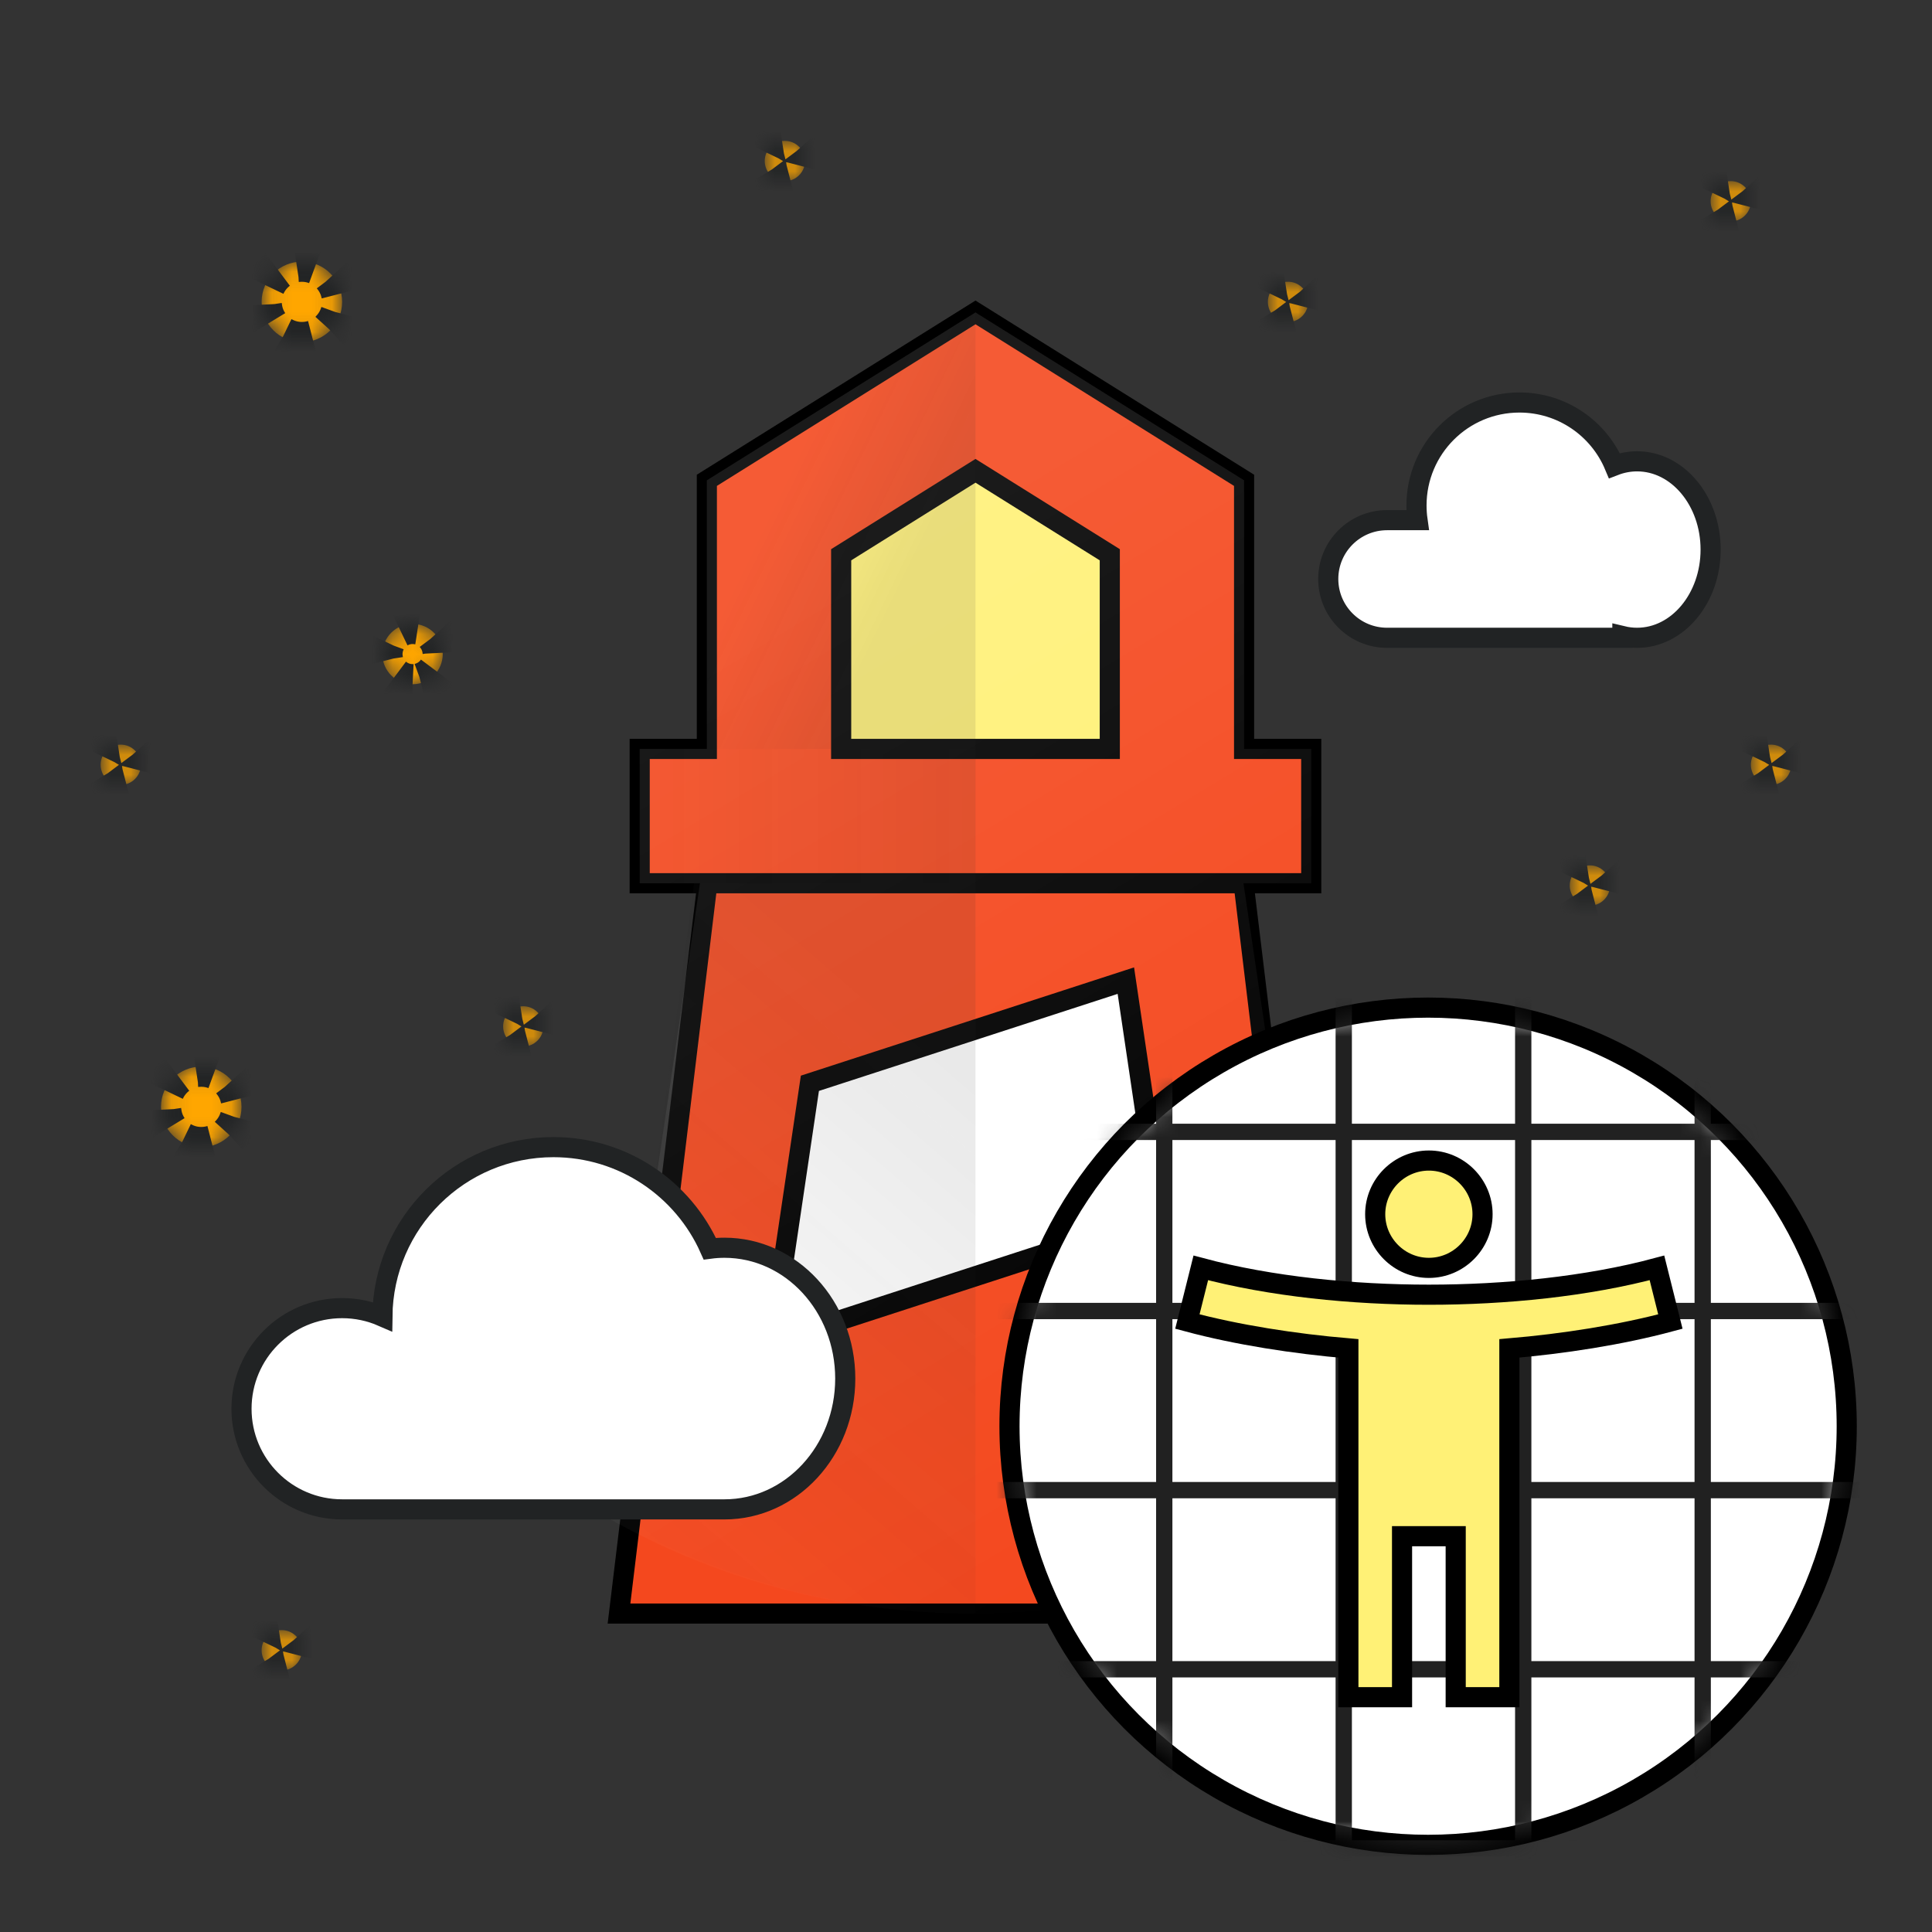 <svg xmlns="http://www.w3.org/2000/svg" xmlns:xlink="http://www.w3.org/1999/xlink" width="96" height="96" version="1.1" viewBox="0 0 96 96"><rect x="0" y="0" width="96" height="96" fill="#333333" stroke="none"/><title>21 Accessibility audits</title><desc>Created with Sketch.</desc><defs><linearGradient id="linearGradient-1" x1="36.626%" x2="64.01%" y1="20.358%" y2="100.652%"><stop offset="0%" stop-color="#FFF" stop-opacity=".1"/><stop offset="100%" stop-color="#FFF" stop-opacity="0"/></linearGradient><linearGradient id="linearGradient-2" x1="68.935%" x2="31.065%" y1="65.756%" y2="35.799%"><stop offset="0%" stop-color="#262626" stop-opacity=".1"/><stop offset="100%" stop-color="#262626" stop-opacity="0"/></linearGradient><linearGradient id="linearGradient-3" x1="62.531%" x2="24.779%" y1="13.086%" y2="100.996%"><stop offset="0%" stop-color="#262626" stop-opacity=".1"/><stop offset="100%" stop-color="#262626" stop-opacity="0"/></linearGradient><linearGradient id="linearGradient-4" x1="0%" x2="100%" y1="50%" y2="50%"><stop offset="0%" stop-color="#262626" stop-opacity=".1"/><stop offset="100%" stop-color="#262626" stop-opacity="0"/></linearGradient><path id="path-5" d="M10,14 C8.895,14 8,13.105 8,12 C8,10.895 8.895,10 10,10 C11.105,10 12,10.895 12,12 C12,13.105 11.105,14 10,14 Z M81,8 C80.448,8 80,7.552 80,7 C80,6.448 80.448,6 81,6 C81.552,6 82,6.448 82,7 C82,7.552 81.552,8 81,8 Z M15.5,31 C14.672,31 14,30.328 14,29.5 C14,28.672 14.672,28 15.5,28 C16.328,28 17,28.672 17,29.5 C17,30.328 16.328,31 15.5,31 Z M1,36 C0.448,36 0,35.552 0,35 C0,34.448 0.448,34 1,34 C1.552,34 2,34.448 2,35 C2,35.552 1.552,36 1,36 Z M9,80 C8.448,80 8,79.552 8,79 C8,78.448 8.448,78 9,78 C9.552,78 10,78.448 10,79 C10,79.552 9.552,80 9,80 Z M21,49 C20.448,49 20,48.552 20,48 C20,47.448 20.448,47 21,47 C21.552,47 22,47.448 22,48 C22,48.552 21.552,49 21,49 Z M5,54 C3.895,54 3,53.105 3,52 C3,50.895 3.895,50 5,50 C6.105,50 7,50.895 7,52 C7,53.105 6.105,54 5,54 Z M21,86 C20.448,86 20,85.552 20,85 C20,84.448 20.448,84 21,84 C21.552,84 22,84.448 22,85 C22,85.552 21.552,86 21,86 Z M59,13 C58.448,13 58,12.552 58,12 C58,11.448 58.448,11 59,11 C59.552,11 60,11.448 60,12 C60,12.552 59.552,13 59,13 Z M34,6 C33.448,6 33,5.552 33,5 C33,4.448 33.448,4 34,4 C34.552,4 35,4.448 35,5 C35,5.552 34.552,6 34,6 Z M83,36 C82.448,36 82,35.552 82,35 C82,34.448 82.448,34 83,34 C83.552,34 84,34.448 84,35 C84,35.552 83.552,36 83,36 Z M74,42 C73.448,42 73,41.552 73,41 C73,40.448 73.448,40 74,40 C74.552,40 75,40.448 75,41 C75,41.552 74.552,42 74,42 Z"/><mask id="mask-6" width="84" height="82" x="0" y="0" fill="#fff" maskContentUnits="userSpaceOnUse" maskUnits="objectBoundingBox"><use xlink:href="#path-5"/></mask><circle id="path-7" cx="20.962" cy="20.868" r="20.801"/></defs><g id="21-Accessibility-audits" fill="none" fill-rule="evenodd" stroke="none" stroke-width="1"><rect id="Rectangle" width="96" height="96" x="0" y="0"/><g id="lighthouse-graphics" transform="translate(5, 3)"><g id="lighthouse" transform="translate(3, 0)"><g id="Group-4-Copy-2"><rect id="Rectangle" width="80" height="80" x="0" y="0"/><g id="Group-2" transform="translate(3.765, 3.765)"><rect id="Rectangle" width="22.941" height="22.941" x="24.61" y="40.877" fill="#FFF"/><path id="Shape" fill="#F4481E" fill-rule="nonzero" stroke="#000" d="M18.993,73.412 L24.193,30.449 L49.219,30.449 L54.418,73.412 C48.771,73.412 43.315,73.412 36.706,73.412 C32.3,73.412 26.396,73.412 18.993,73.412 Z M44.178,41.962 L28.478,47.063 L26.57,59.943 L45.911,53.658 L44.178,41.962 Z"/><rect id="Rectangle" width="15.941" height="19.706" x="27.794" y="15.559" fill="#FFF176" stroke="#979797"/><path id="Path" fill="#F4481E" fill-rule="nonzero" stroke="#000" d="M50.053,30.449 L53.39,30.449 L53.39,37.123 L20.021,37.123 L20.021,30.449 L23.358,30.449 L23.358,17.102 L36.706,8.759 L50.053,17.102 L50.053,30.449 Z M43.38,30.449 L43.38,20.801 L36.706,16.629 L30.032,20.801 L30.032,30.449 L43.38,30.449 Z"/><path id="Path" fill="url(#linearGradient-1)" fill-rule="nonzero" d="M50.022,37.123 L54.686,68.608 C49.329,71.665 43.128,73.412 36.52,73.412 C29.911,73.412 23.71,71.665 18.353,68.608 L23.017,37.123 L20.021,37.123 L20.021,30.449 L23.358,30.449 L23.358,17.102 L36.706,8.759 L50.053,17.102 L50.053,30.449 L53.39,30.449 L53.39,37.123 L50.022,37.123 Z"/><polygon id="Path-Copy-2" fill="url(#linearGradient-2)" fill-rule="nonzero" points="36.706 30.449 23.358 30.449 23.358 17.102 36.706 8.759"/><path id="Path-Copy-4" fill="url(#linearGradient-3)" fill-rule="nonzero" d="M36.706,73.412 C30.111,73.412 23.888,71.653 18.539,68.608 L22.722,37.123 L36.706,37.123 L36.706,73.412 Z"/><rect id="Rectangle-Copy-13" width="16.684" height="6.674" x="20.021" y="30.449" fill="url(#linearGradient-4)" fill-rule="nonzero" transform="translate(28.364, 33.786) scale(-1, 1) translate(-28.364, -33.786)"/></g></g></g><use id="stars" fill="#FFA600" stroke="#212324" stroke-dasharray="1 1" stroke-width="2" mask="url(#mask-6)" xlink:href="#path-5"/><path id="cloud2" fill="#FFF" stroke="#212324" d="M13,72 C9.686,72 7,69.09 7,65.5 C7,61.91 9.686,59 13,59 C13.247,59 13.491,59.016 13.73,59.048 C15.054,56.074 18.035,54 21.5,54 C26.166,54 29.955,57.76 30,62.416 C30.612,62.149 31.289,62 32,62 C34.761,62 37,64.239 37,67 C37,69.761 34.761,72 32,72 L13,72 Z" transform="translate(22, 63) scale(-1, 1) translate(-22, -63)"/><path id="cloud1" fill="#FFF" stroke="#212324" d="M75.564,22.846 L77.077,22.846 C78.691,22.846 80,24.155 80,25.769 C80,27.384 78.691,28.692 77.077,28.692 L65.385,28.692 L65.385,28.605 C65.148,28.662 64.904,28.692 64.654,28.692 C62.636,28.692 61,26.729 61,24.308 C61,21.886 62.636,19.923 64.654,19.923 C65.047,19.923 65.426,19.998 65.782,20.136 C66.555,18.294 68.377,17 70.5,17 C73.325,17 75.615,19.29 75.615,22.115 C75.615,22.363 75.598,22.607 75.564,22.846 Z" transform="translate(70.5, 22.846) scale(-1, 1) translate(-70.5, -22.846)"/></g><g id="content" transform="translate(50, 50)"><g id="Group-4"><mask id="mask-8" fill="#fff"><use xlink:href="#path-7"/></mask><use id="c" fill="#FFF" stroke="#000" xlink:href="#path-7"/><g id="Group" stroke="#212121" stroke-width=".81" mask="url(#mask-8)"><g id="Shape"><path d="M0.31,44.848 L206.564,44.848 M89.74,0.404 L89.74,140.248 M170.005,0.404 L170.005,140.248 M98.658,0.404 L98.658,140.248 M178.923,0.404 L178.923,140.248 M107.576,0.404 L107.576,140.248 M187.842,0.404 L187.842,140.248 M116.495,0.404 L116.495,140.248 M196.76,0.404 L196.76,140.248 M125.413,0.404 L125.413,140.248 M205.678,0.404 L205.678,140.248 M134.331,0.404 L134.331,140.248 M80.821,0.404 L80.821,140.248 M161.087,0.404 L161.087,140.248 M71.903,0.404 L71.903,140.248 M152.168,0.404 L152.168,140.248 M62.985,0.404 L62.985,140.248 M143.25,0.404 L143.25,140.248 M54.066,0.085 L54.066,139.929 M45.148,0.085 L45.148,139.929 M36.229,0.085 L36.229,139.929 M27.311,0.085 L27.311,139.929 M18.393,0.085 L18.393,139.929 M9.475,0.085 L9.475,139.929 M0.556,0.085 L0.556,139.929 M0.31,35.946 L206.564,35.946 M0.31,27.045 L206.564,27.045 M0.31,18.144 L206.564,18.144 M0.31,9.243 L206.564,9.243 M0.31,0.342 L206.564,0.342 M0.31,53.749 L206.564,53.749 M0.31,62.65 L206.564,62.65 M0.31,71.551 L206.564,71.551 M0.31,80.452 L206.564,80.452 M0.31,89.354 L206.564,89.354 M0.31,98.255 L206.564,98.255 M0.31,107.156 L206.564,107.156 M0.31,116.057 L206.564,116.057 M0.31,124.959 L206.564,124.959 M0.31,133.86 L206.564,133.86" transform="translate(-72.97, -38.606)"/></g></g></g><g id="ic_accessibility_new_black_24dp-2" transform="translate(5, 5)"><g id="ic_accessibility_new_black_24dp"><path id="Shape" fill="#FFF176" fill-rule="nonzero" stroke="#000" d="M27.333,8 C23.853,8.933 19.773,9.333 16,9.333 C12.227,9.333 8.147,8.933 4.667,8 L4,10.667 C6.48,11.333 9.333,11.773 12,12 L12,29.333 L14.667,29.333 L14.667,21.333 L17.333,21.333 L17.333,29.333 L20,29.333 L20,12 C22.667,11.773 25.52,11.333 28,10.667 L27.333,8 Z M16,8 C17.467,8 18.667,6.8 18.667,5.333 C18.667,3.867 17.467,2.667 16,2.667 C14.533,2.667 13.333,3.867 13.333,5.333 C13.333,6.8 14.533,8 16,8 Z"/><polygon id="Path" points="0 0 32 0 32 32 0 32"/></g></g></g></g></svg>